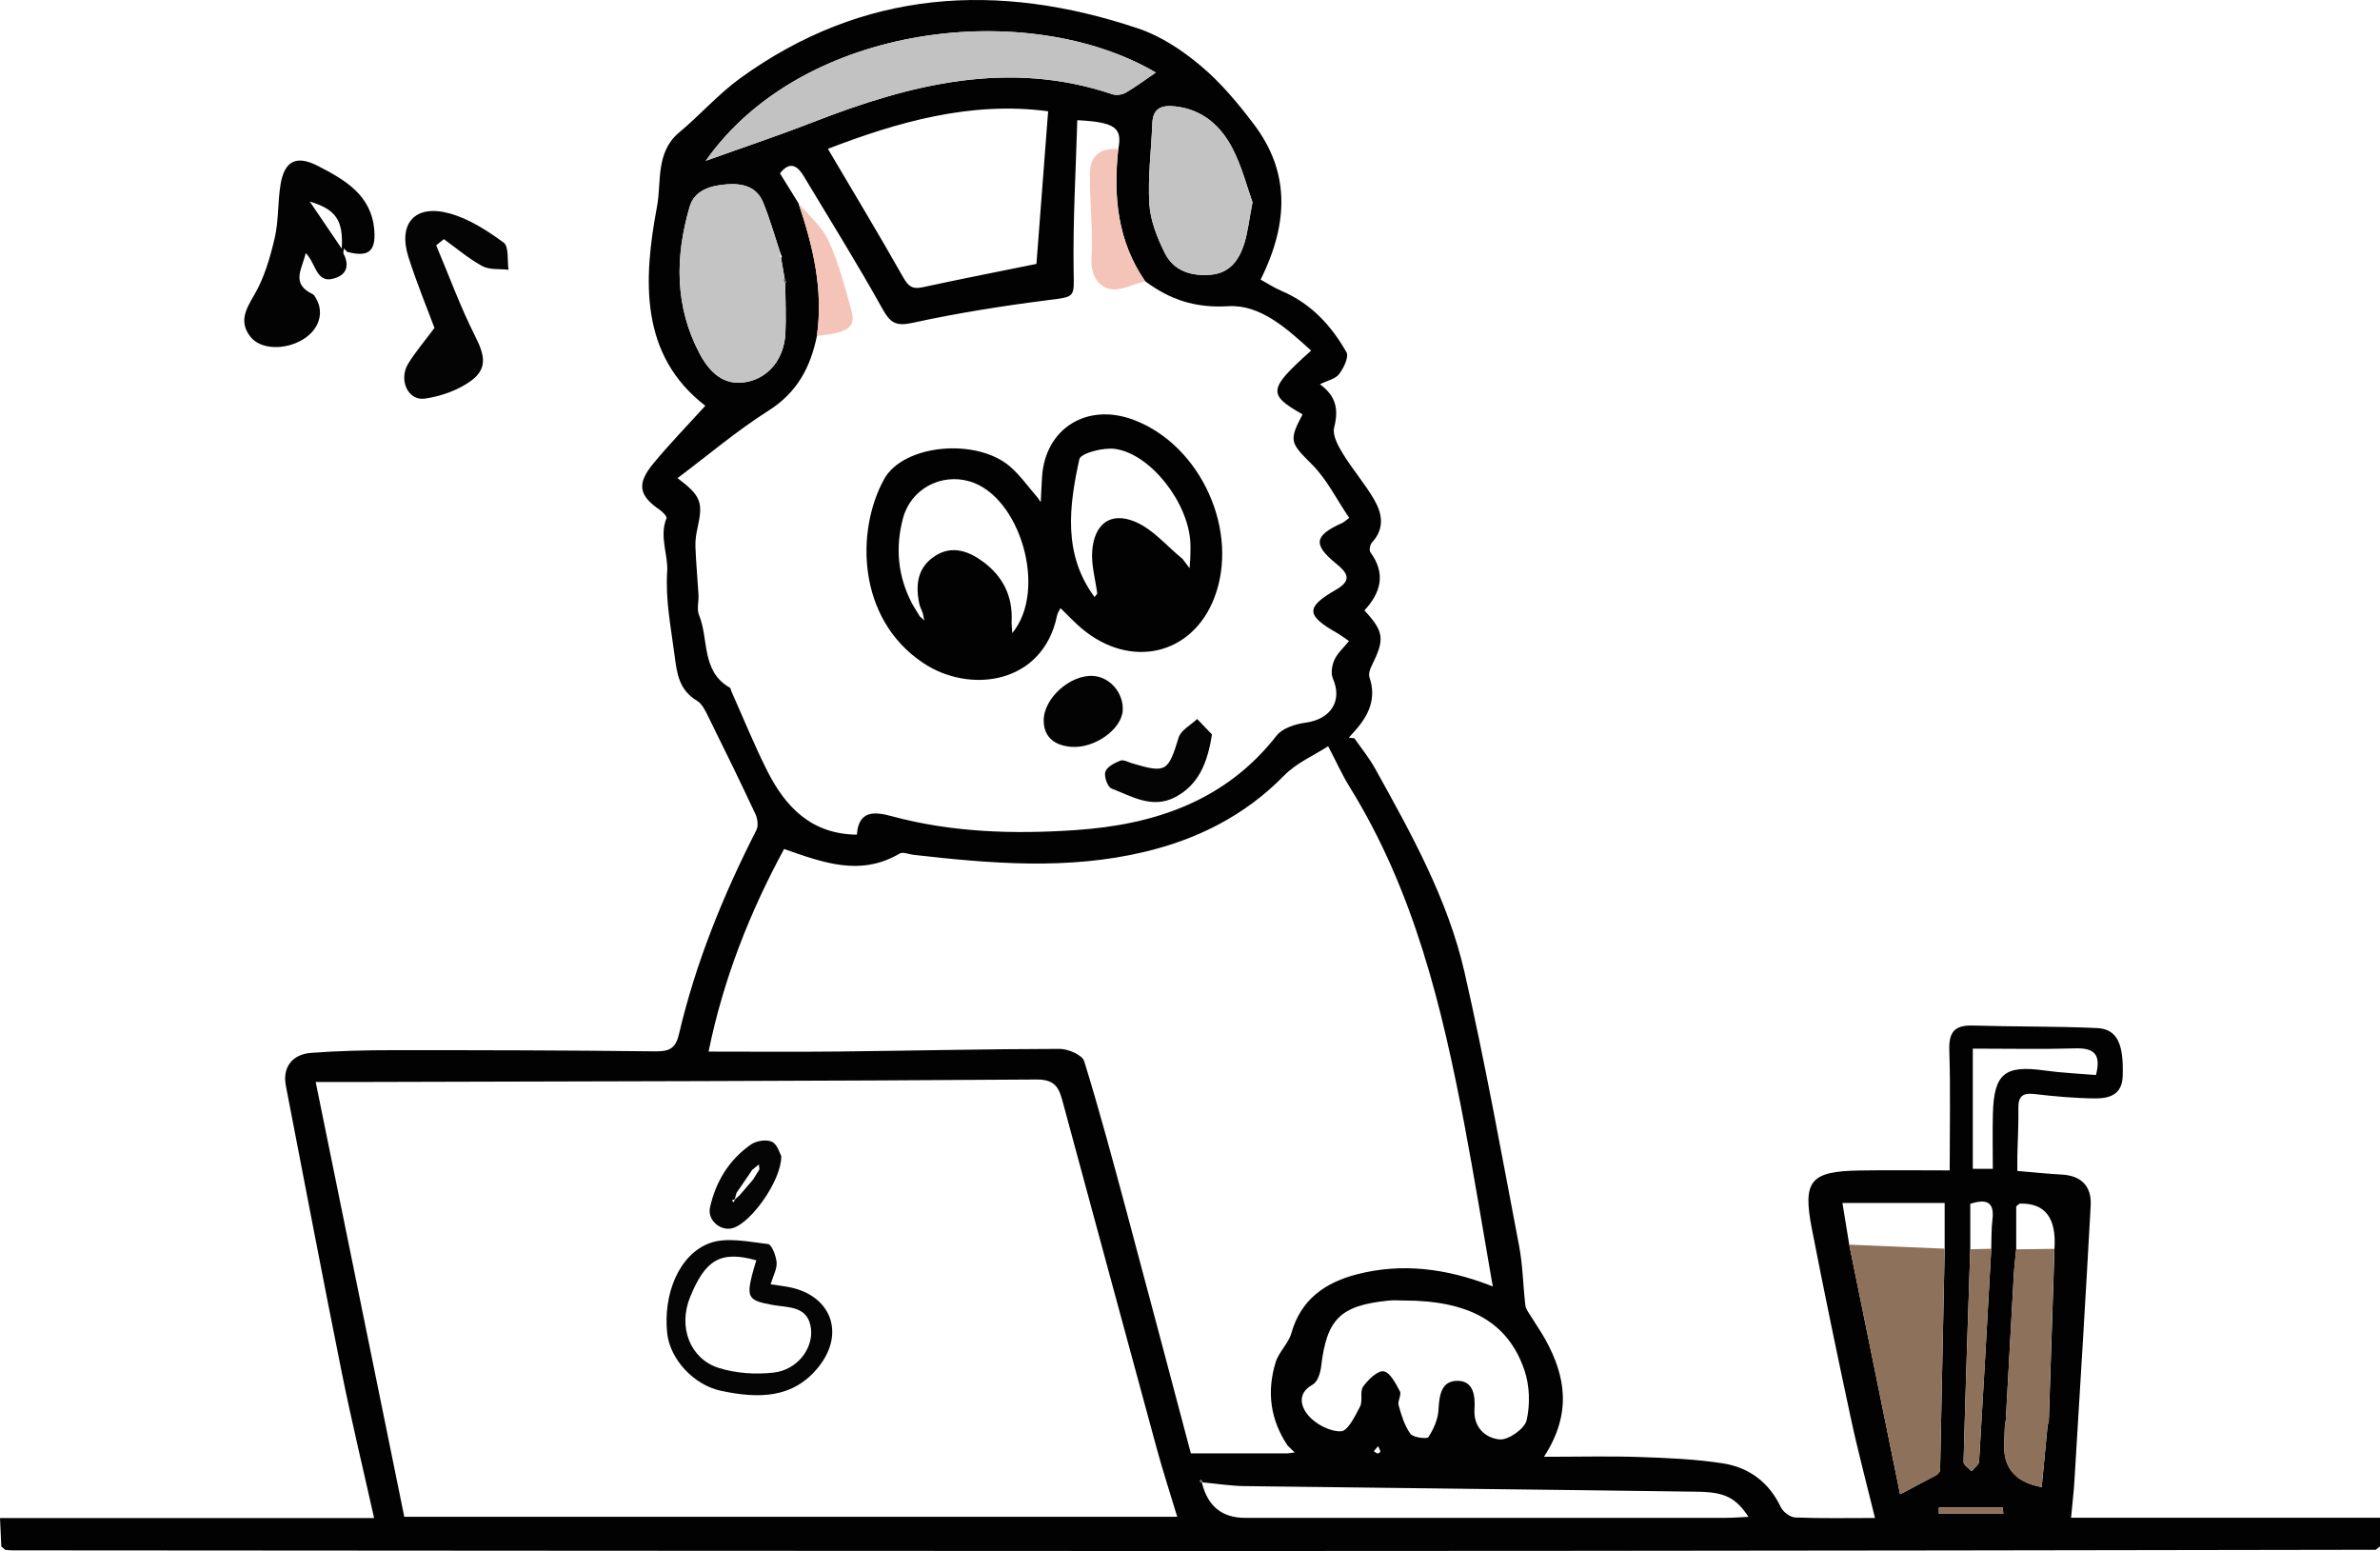 <svg width="310" height="202" viewBox="0 0 310 202" fill="none" xmlns="http://www.w3.org/2000/svg">
<path d="M0.17 201.373C0.115 200.224 0.06 199.069 0 197.707H48.729C47.279 191.223 45.778 185.007 44.514 178.742C42.014 166.31 39.64 153.85 37.233 141.402C36.776 139.054 38.013 137.31 40.535 137.12C44.086 136.853 47.663 136.771 51.224 136.771C62.573 136.766 73.921 136.787 85.269 136.924C87.088 136.945 87.979 136.64 88.429 134.712C90.606 125.412 94.183 116.619 98.519 108.109C98.799 107.564 98.679 106.622 98.398 106.023C96.387 101.73 94.304 97.469 92.199 93.22C91.848 92.506 91.435 91.656 90.803 91.275C88.462 89.875 88.177 87.794 87.858 85.304C87.391 81.665 86.66 78.189 86.902 74.386C87.039 72.256 85.841 69.875 86.814 67.489C86.902 67.271 86.314 66.666 85.929 66.399C83.225 64.542 82.901 63.038 85.066 60.407C87.204 57.808 89.561 55.389 91.87 52.845C83.324 46.269 83.764 36.495 85.583 26.869C86.171 23.764 85.357 19.836 88.462 17.253C91.188 14.981 93.557 12.258 96.414 10.187C112.456 -1.412 129.981 -2.419 148.26 3.71C151.205 4.696 154.008 6.559 156.404 8.575C159.026 10.781 161.29 13.489 163.362 16.24C167.824 22.162 168.027 28.738 164.197 36.414C165.093 36.904 165.972 37.487 166.928 37.89C170.753 39.519 173.413 42.396 175.38 45.877C175.721 46.487 175.018 47.936 174.424 48.721C173.952 49.347 172.907 49.554 171.924 50.045C174.094 51.624 174.353 53.406 173.776 55.683C173.528 56.664 174.276 58.042 174.891 59.05C176.161 61.126 177.787 62.995 179.002 65.092C180.041 66.884 180.381 68.84 178.716 70.632C178.458 70.91 178.304 71.662 178.491 71.918C180.541 74.702 179.865 77.181 177.721 79.496C180.293 82.302 180.392 83.245 178.639 86.758C178.425 87.189 178.233 87.799 178.375 88.208C179.315 90.97 178.288 93.16 176.49 95.17C176.221 95.47 175.957 95.769 175.688 96.069C175.93 96.096 176.172 96.124 176.414 96.151C177.315 97.453 178.331 98.69 179.095 100.068C183.811 108.556 188.575 117.093 190.751 126.6C193.455 138.416 195.593 150.358 197.868 162.268C198.357 164.817 198.374 167.449 198.687 170.036C198.748 170.521 199.138 170.979 199.407 171.431C200.023 172.439 200.704 173.403 201.276 174.433C203.935 179.222 204.771 184.092 201.105 189.725C205.699 189.725 209.596 189.622 213.492 189.753C217.136 189.878 220.812 190.019 224.406 190.581C227.803 191.109 230.419 193.038 231.946 196.274C232.243 196.9 233.172 197.603 233.831 197.63C237.206 197.767 240.591 197.696 244.223 197.696C243.146 193.283 242.009 189.05 241.091 184.773C239.321 176.536 237.607 168.288 235.997 160.023C234.777 153.752 235.81 152.548 242.201 152.439C245.85 152.374 249.499 152.428 253.951 152.428C253.951 147.046 254.066 141.914 253.901 136.793C253.824 134.439 254.561 133.491 256.962 133.562C262.348 133.726 267.745 133.644 273.125 133.889C275.779 134.009 276.642 135.954 276.483 140.214C276.395 142.589 274.702 143.063 272.91 143.052C270.267 143.031 267.618 142.791 264.986 142.48C263.381 142.29 262.864 142.851 262.897 144.376C262.936 146.37 262.81 148.37 262.766 150.364C262.749 150.996 262.766 151.622 262.766 152.499C264.749 152.663 266.634 152.87 268.525 152.968C271.124 153.104 272.449 154.526 272.317 156.988C271.668 168.936 270.926 180.878 270.201 192.825C270.108 194.345 269.926 195.865 269.761 197.668H310V201.406C309.813 201.547 309.632 201.689 309.445 201.836C290.782 201.863 272.119 201.902 253.456 201.923C221.252 201.956 189.048 202.005 156.844 202C105.064 201.989 53.28 201.945 1.5 201.912C1.226 201.912 0.956 201.863 0.681 201.842L0.17 201.411V201.373ZM259.364 162.638C259.408 161.379 259.364 160.105 259.518 158.863C259.809 156.514 258.748 156.106 256.632 156.776V162.703C256.325 171.938 256.006 181.167 255.759 190.401C255.748 190.793 256.435 191.202 256.797 191.605C257.138 191.185 257.748 190.782 257.776 190.341C258.342 181.112 258.847 171.878 259.364 162.643V162.638ZM267.596 162.638C267.875 158.632 266.382 156.671 263.117 156.754C262.974 156.754 262.837 156.961 262.617 157.125V162.703C262.507 163.853 262.364 165.002 262.298 166.152C261.941 172.423 261.606 178.699 261.26 184.969C261.221 185.182 261.183 185.394 261.144 185.601C261.111 186.5 261.067 187.399 261.051 188.303C261.003 191.278 262.632 193.067 265.936 193.67C266.189 190.989 266.442 188.331 266.7 185.667L266.865 184.996C267.113 177.544 267.354 170.085 267.602 162.633L267.596 162.638ZM253.297 162.622V156.667H239.981C240.316 158.721 240.591 160.41 240.866 162.099C243.075 172.924 245.279 183.749 247.493 194.607C249.483 193.555 250.901 192.803 252.324 192.052L252.698 191.572C252.895 181.924 253.099 172.27 253.297 162.622ZM156.695 193.065C156.602 192.945 156.509 192.825 156.421 192.705C156.355 192.771 156.294 192.831 156.228 192.896C156.344 192.994 156.459 193.087 156.574 193.185C157.329 196.181 159.196 197.679 162.174 197.679C183.041 197.679 203.908 197.679 224.769 197.679C225.72 197.679 226.665 197.598 227.753 197.549C226.099 195.102 224.753 194.323 221.109 194.274C201.446 193.997 181.783 193.806 162.12 193.544C160.311 193.523 158.503 193.228 156.695 193.065ZM102.196 36.267C102.047 35.39 101.894 34.507 101.745 33.63C101.778 33.559 101.85 33.477 101.833 33.417C101.795 33.276 101.718 33.14 101.657 33.003C100.915 30.786 100.283 28.525 99.398 26.362C98.558 24.303 96.7 23.851 94.639 24.009C92.523 24.172 90.457 24.782 89.825 26.94C87.918 33.456 87.874 39.966 91.161 46.117C92.381 48.394 94.227 50.339 97.261 49.745C100.173 49.178 102.135 46.683 102.3 43.431C102.41 41.263 102.295 39.083 102.278 36.91C102.311 36.839 102.388 36.752 102.372 36.692C102.333 36.544 102.256 36.408 102.196 36.267ZM145.655 19.438C146.21 16.654 145.303 15.913 140.319 15.652C140.132 22.145 139.747 28.623 139.84 35.095C139.89 38.827 140.17 38.62 136.329 39.111C130.476 39.857 124.634 40.788 118.875 42.042C116.66 42.526 115.946 42.036 114.924 40.189C111.676 34.355 108.136 28.678 104.691 22.946C103.872 21.584 102.888 20.931 101.591 22.576C102.394 23.872 103.201 25.175 104.009 26.477C105.911 32.083 107.263 37.765 106.405 43.747C105.581 47.789 103.861 51.096 100.124 53.466C96.019 56.065 92.282 59.241 88.248 62.27C91.287 64.542 91.584 65.424 90.886 68.6C90.699 69.439 90.545 70.311 90.578 71.166C90.655 73.264 90.858 75.356 90.979 77.448C91.029 78.331 90.732 79.328 91.045 80.09C92.353 83.255 91.303 87.423 95.062 89.559C95.189 89.63 95.2 89.886 95.271 90.049C96.816 93.503 98.233 97.017 99.932 100.389C102.311 105.118 105.696 108.638 111.61 108.703C111.835 105.423 114.05 105.734 116.155 106.3C124.041 108.431 132.092 108.654 140.137 108.104C150.392 107.406 159.641 104.317 166.285 95.797C167.033 94.838 168.698 94.304 170.017 94.124C173.342 93.677 174.886 91.291 173.616 88.382C173.32 87.707 173.484 86.65 173.814 85.93C174.21 85.059 175.001 84.367 175.71 83.49C175.078 83.065 174.589 82.683 174.05 82.378C170.11 80.128 170.055 79.082 173.995 76.816C176.183 75.558 175.501 74.599 174.023 73.395C170.989 70.916 171.182 69.75 174.77 68.137C175.067 68.007 175.309 67.761 175.738 67.451C174.094 65.027 172.83 62.433 170.896 60.494C168.104 57.694 167.807 57.459 169.659 53.967C165.087 51.368 165.164 50.682 170.775 45.664C167.632 42.788 164.136 39.628 159.998 39.879C155.646 40.14 152.376 39.013 149.161 36.626C145.545 31.385 145.001 25.529 145.66 19.432L145.655 19.438ZM167.687 189.289C168.005 189.246 168.324 189.202 168.637 189.159C168.33 188.865 168.027 188.57 167.72 188.276C165.444 184.893 164.977 181.21 166.164 177.391C166.582 176.056 167.824 174.967 168.203 173.627C169.434 169.268 172.556 167.062 176.661 165.983C182.624 164.419 188.432 165.226 194.104 167.41C194.219 167.454 194.34 167.503 194.456 167.547C194.423 167.383 194.384 167.22 194.351 167.051C193.153 160.181 192.037 153.295 190.741 146.447C187.828 131.105 184.173 116.003 175.787 102.481C174.82 100.923 174.067 99.234 172.995 97.186C171.198 98.352 168.879 99.349 167.252 101.01C162.169 106.197 156.014 109.297 149.04 110.953C139.071 113.323 129.047 112.473 119.029 111.334C118.402 111.264 117.611 110.909 117.177 111.165C112.066 114.178 107.197 112.348 102.13 110.566C97.673 118.798 94.227 127.471 92.293 136.956C98.074 136.956 103.636 137.005 109.192 136.945C118.798 136.842 128.404 136.618 138.016 136.602C139.121 136.602 140.967 137.392 141.214 138.193C143.248 144.752 145.017 151.399 146.803 158.034C149.639 168.598 152.425 179.178 155.113 189.284H167.687V189.289ZM52.659 197.543H153.338C152.409 194.47 151.458 191.556 150.656 188.603C146.584 173.67 142.555 158.726 138.5 143.788C138.027 142.05 137.725 140.574 135.065 140.59C106.054 140.797 77.043 140.83 48.031 140.911C45.844 140.917 43.662 140.911 41.118 140.911C45.009 160.017 48.834 178.791 52.659 197.543ZM107.834 19.383C111.192 25.071 114.506 30.568 117.666 36.152C118.32 37.307 118.864 37.694 120.166 37.411C125.217 36.321 130.289 35.324 134.999 34.371C135.493 27.893 135.999 21.285 136.521 14.491C126.437 13.146 116.88 15.902 107.834 19.383ZM182.805 169.372C182.167 169.372 181.524 169.317 180.887 169.383C174.562 170.015 172.803 171.78 172.078 178.007C171.979 178.829 171.605 179.979 170.984 180.322C168.802 181.532 169.533 183.346 170.456 184.397C171.435 185.509 173.259 186.462 174.677 186.407C175.556 186.375 176.507 184.419 177.15 183.182C177.535 182.441 177.095 181.221 177.551 180.589C178.194 179.69 179.42 178.481 180.216 178.595C181.052 178.715 181.799 180.186 182.338 181.194C182.58 181.646 182.014 182.469 182.173 183.024C182.541 184.31 182.937 185.672 183.706 186.729C184.063 187.225 185.877 187.437 186.058 187.159C186.734 186.119 187.3 184.833 187.366 183.613C187.471 181.728 187.712 179.799 189.883 179.832C191.933 179.859 192.169 181.804 192.054 183.542C191.9 185.89 193.499 187.312 195.34 187.464C196.489 187.557 198.583 186.075 198.841 184.98C199.319 182.921 199.248 180.464 198.561 178.453C196.423 172.161 191.323 169.366 182.805 169.372ZM91.924 20.947C96.579 19.274 101.278 17.705 105.883 15.913C118.551 10.988 131.339 7.714 144.902 12.279C145.413 12.454 146.188 12.334 146.66 12.056C148.007 11.266 149.265 10.318 150.546 9.446C134.004 -0.246 104.608 2.909 91.924 20.947ZM163.142 26.335C162.438 24.379 161.779 21.759 160.581 19.416C159.053 16.431 156.668 14.246 153.046 13.859C151.343 13.679 150.178 14.061 150.101 16.038C149.958 19.552 149.496 23.077 149.711 26.564C149.842 28.727 150.727 30.944 151.705 32.927C152.859 35.264 155.118 36.005 157.707 35.782C160.18 35.569 161.361 33.897 162.032 31.848C162.526 30.328 162.686 28.699 163.147 26.34L163.142 26.335ZM256.962 136.569V152.221H259.567C259.567 149.759 259.518 147.422 259.578 145.085C259.71 139.811 261.122 138.683 266.332 139.419C268.563 139.729 270.822 139.822 273.004 140.007C273.729 137.212 272.669 136.466 270.289 136.537C266.002 136.662 261.71 136.569 256.962 136.569ZM260.936 197.156L260.864 196.334H252.544V197.156H260.941H260.936ZM179.497 188.347C179.249 188.636 179.095 188.815 178.942 189.001C179.112 189.104 179.271 189.262 179.453 189.295C179.552 189.311 179.799 189.11 179.788 189.028C179.766 188.832 179.634 188.647 179.502 188.347H179.497Z" fill="#020202"/>
<path d="M44.712 32.96C45.41 34.278 45.36 35.547 43.865 36.141C41.145 37.215 41.25 34.371 39.821 32.96C39.337 35.057 37.853 36.937 40.717 38.304C40.936 38.408 41.079 38.713 41.211 38.947C42.211 40.75 41.563 42.842 39.623 44.106C37.254 45.648 33.913 45.572 32.589 43.823C31.132 41.911 31.984 40.336 33.105 38.429C34.419 36.196 35.177 33.57 35.776 31.02C36.309 28.748 36.161 26.324 36.545 24.009C37.051 20.952 38.601 20.168 41.398 21.606C44.921 23.415 48.388 25.403 48.751 29.963C48.976 32.758 47.971 33.532 45.228 32.802C45.08 32.654 44.932 32.507 44.783 32.36C44.761 32.562 44.739 32.758 44.717 32.96H44.712ZM44.514 32.388C44.734 28.699 43.761 27.267 40.348 26.248C41.755 28.318 42.986 30.137 44.514 32.388Z" fill="#030303"/>
<path d="M56.819 31.957C58.49 35.913 59.962 39.966 61.897 43.796C63.172 46.318 63.524 48.04 61.281 49.647C59.611 50.846 57.413 51.608 55.352 51.913C53.137 52.24 51.878 49.467 53.175 47.348C54.071 45.882 55.209 44.564 56.588 42.706C55.731 40.396 54.324 36.997 53.208 33.505C51.801 29.108 54.033 26.569 58.517 27.784C61.056 28.471 63.447 30.018 65.601 31.592C66.31 32.11 66.052 33.919 66.238 35.133C65.09 34.997 63.776 35.166 62.831 34.66C61.045 33.695 59.473 32.339 57.814 31.146C57.478 31.413 57.149 31.685 56.813 31.952L56.819 31.957Z" fill="#040404"/>
<path d="M91.919 20.942C104.603 2.903 133.999 -0.251 150.54 9.441C149.265 10.313 148.007 11.261 146.655 12.05C146.182 12.328 145.407 12.448 144.896 12.274C131.333 7.703 118.545 10.977 105.878 15.908C101.267 17.7 96.574 19.269 91.919 20.942Z" fill="#C2C2C2"/>
<path d="M102.278 36.904C102.295 39.078 102.41 41.257 102.3 43.425C102.135 46.678 100.174 49.173 97.261 49.74C94.227 50.334 92.381 48.389 91.161 46.111C87.874 39.961 87.918 33.45 89.825 26.934C90.457 24.777 92.524 24.167 94.639 24.003C96.7 23.84 98.558 24.292 99.399 26.357C100.283 28.52 100.915 30.781 101.657 32.998C101.624 33.069 101.542 33.151 101.558 33.205C101.597 33.352 101.679 33.483 101.745 33.624C101.894 34.502 102.048 35.384 102.196 36.261C102.157 36.332 102.075 36.414 102.092 36.474C102.13 36.621 102.212 36.763 102.278 36.904Z" fill="#C4C4C4"/>
<path d="M252.324 192.052C250.906 192.803 249.483 193.555 247.493 194.607C245.279 183.754 243.075 172.929 240.866 162.099C245.009 162.273 249.153 162.447 253.297 162.622C253.099 172.27 252.896 181.924 252.698 191.572C252.571 191.73 252.45 191.888 252.324 192.052Z" fill="#8E715A"/>
<path d="M163.136 26.33C162.674 28.689 162.515 30.317 162.02 31.837C161.35 33.886 160.168 35.558 157.695 35.771C155.107 35.994 152.848 35.253 151.694 32.916C150.716 30.933 149.831 28.716 149.699 26.553C149.491 23.066 149.952 19.536 150.09 16.027C150.172 14.055 151.332 13.668 153.035 13.848C156.662 14.235 159.042 16.42 160.57 19.405C161.768 21.748 162.427 24.368 163.131 26.324L163.136 26.33Z" fill="#C3C3C3"/>
<path d="M266.695 185.672C266.442 188.336 266.189 190.995 265.931 193.675C262.626 193.076 260.998 191.287 261.045 188.309C261.062 187.41 261.106 186.505 261.139 185.607C261.177 185.394 261.216 185.182 261.254 184.975C261.601 178.704 261.936 172.428 262.293 166.157C262.359 165.002 262.502 163.858 262.612 162.709C264.271 162.687 265.931 162.665 267.591 162.643C267.343 170.096 267.102 177.554 266.854 185.007C266.799 185.231 266.744 185.454 266.689 185.677L266.695 185.672Z" fill="#8E715A"/>
<path d="M149.15 36.632C147.584 37.013 145.875 37.972 144.495 37.623C142.957 37.231 142.039 35.744 142.171 33.597C142.402 29.887 141.891 26.133 141.967 22.407C142.011 20.309 143.396 19.187 145.644 19.432C144.985 25.529 145.529 31.385 149.145 36.626L149.15 36.632Z" fill="#F5C4B8"/>
<path d="M259.364 162.638C258.847 171.872 258.347 181.106 257.776 190.335C257.748 190.777 257.138 191.18 256.798 191.599C256.435 191.196 255.748 190.787 255.759 190.395C256.006 181.161 256.325 171.932 256.633 162.698C257.545 162.676 258.452 162.654 259.364 162.632V162.638Z" fill="#8E715A"/>
<path d="M104.004 26.471C105.339 28.084 107.076 29.517 107.922 31.353C109.236 34.207 110.027 37.318 110.884 40.358C111.527 42.635 110.505 43.349 106.4 43.741C107.257 37.759 105.905 32.077 104.004 26.471Z" fill="#F5C4B8"/>
<path d="M260.925 197.151H252.533V196.328H260.854L260.925 197.151Z" fill="#8E715A"/>
<path d="M156.569 193.185C156.454 193.087 156.339 192.994 156.223 192.896C156.289 192.831 156.35 192.771 156.415 192.705C156.509 192.825 156.602 192.945 156.69 193.065L156.564 193.185H156.569Z" fill="#656565"/>
<path d="M102.279 36.904C102.213 36.762 102.13 36.626 102.092 36.474C102.076 36.414 102.158 36.332 102.196 36.261C102.257 36.403 102.334 36.539 102.372 36.686C102.389 36.746 102.312 36.828 102.279 36.904Z" fill="#575757"/>
<path d="M100.377 167.263C101.449 167.427 102.169 167.503 102.878 167.65C108.241 168.75 110.082 173.594 106.691 177.93C103.328 182.234 98.69 182.136 93.958 181.145C90.326 180.382 87.276 176.999 86.907 173.665C86.352 168.62 88.402 163.401 92.419 161.908C94.651 161.08 97.508 161.733 100.047 162.022C100.525 162.077 101.08 163.553 101.157 164.408C101.229 165.231 100.723 166.097 100.377 167.263ZM98.508 164.136C93.722 162.796 91.848 164.212 89.919 168.848C88.259 172.826 89.908 176.955 93.552 178.132C95.805 178.862 98.415 179.031 100.789 178.758C103.834 178.41 105.911 175.648 105.636 173.092C105.307 170.025 102.658 170.319 100.624 169.949C97.58 169.399 97.217 169.023 97.942 166.103C98.091 165.503 98.283 164.915 98.514 164.136H98.508Z" fill="#050505"/>
<path d="M101.767 150.576C101.773 153.774 97.832 159.233 95.469 159.936C93.865 160.415 92.101 158.911 92.48 157.244C93.238 153.872 94.964 151.023 97.838 149.04C98.53 148.56 99.86 148.364 100.558 148.707C101.273 149.056 101.569 150.233 101.767 150.576ZM95.695 156.177C95.574 156.231 95.447 156.285 95.326 156.345C95.403 156.422 95.48 156.503 95.563 156.58C95.618 156.454 95.673 156.329 95.728 156.204C95.931 156.029 96.129 155.85 96.332 155.675C96.92 154.983 97.514 154.297 98.102 153.605C98.371 153.169 98.646 152.728 98.915 152.292C98.893 152.074 98.871 151.862 98.849 151.644C98.552 151.889 98.256 152.129 97.959 152.374C97.865 152.521 97.772 152.668 97.673 152.815C97.091 153.66 96.513 154.504 95.936 155.348C95.86 155.626 95.783 155.899 95.706 156.177H95.695Z" fill="#050505"/>
<path d="M135.598 64.547C135.642 63.73 135.675 62.918 135.73 62.101C136.137 55.77 141.616 52.382 147.705 54.697C156.46 58.026 161.505 69.232 158.152 77.895C155.278 85.32 147.26 87.183 140.924 81.877C139.956 81.065 139.094 80.128 138.132 79.202C137.983 79.513 137.758 79.812 137.687 80.145C135.868 89.101 126.338 90.447 120.2 86.312C111.599 80.521 111.478 69.102 115.144 62.428C117.666 57.835 127.223 57.002 131.565 60.766C132.917 61.938 133.972 63.458 135.159 64.814C135.291 65.01 135.423 65.201 135.56 65.397C135.576 65.114 135.587 64.83 135.604 64.547H135.598ZM119.799 80.264C119.996 80.444 120.194 80.619 120.392 80.798C120.326 80.493 120.26 80.183 120.2 79.878C120.062 79.524 119.92 79.169 119.782 78.81C119.189 76.228 119.463 73.836 121.909 72.332C124.063 71.003 126.195 71.793 128.031 73.144C130.614 75.04 131.922 77.633 131.768 80.88C131.746 81.316 131.812 81.757 131.85 82.449C136.5 76.849 132.862 64.596 126.283 62.689C122.524 61.6 118.639 63.708 117.628 67.462C116.573 71.379 116.946 75.176 118.892 78.777C119.194 79.273 119.496 79.769 119.799 80.264ZM142.567 77.758C142.682 77.611 142.803 77.459 142.919 77.312C142.677 75.454 142.127 73.574 142.265 71.744C142.528 68.246 144.628 66.617 147.81 67.93C150.151 68.895 151.97 71.117 154.02 72.779C154.327 73.188 154.635 73.591 154.943 73.999C154.976 73.602 155.003 73.198 155.036 72.801C155.042 72.076 155.086 71.352 155.047 70.627C154.767 65.468 149.914 59.159 145.271 58.467C143.743 58.238 140.759 59.017 140.588 59.802C139.247 65.925 138.429 72.169 142.567 77.758Z" fill="#020202"/>
<path d="M157.86 95.65C157.272 99.436 156.085 102.215 153.096 103.805C150.117 105.385 147.435 103.729 144.781 102.694C144.264 102.492 143.775 101.114 143.973 100.504C144.182 99.867 145.177 99.365 145.935 99.06C146.336 98.897 146.968 99.267 147.49 99.42C151.898 100.722 152.156 100.493 153.524 96.047C153.821 95.089 155.102 94.435 155.932 93.639C156.657 94.397 157.382 95.148 157.86 95.65Z" fill="#040404"/>
<path d="M146.243 92.468C146.149 94.92 142.616 97.518 139.511 97.262C137.499 97.099 135.988 96.124 135.944 93.901C135.884 90.986 139.362 87.864 142.357 88.028C144.534 88.148 146.331 90.196 146.243 92.468Z" fill="#030303"/>
</svg>
